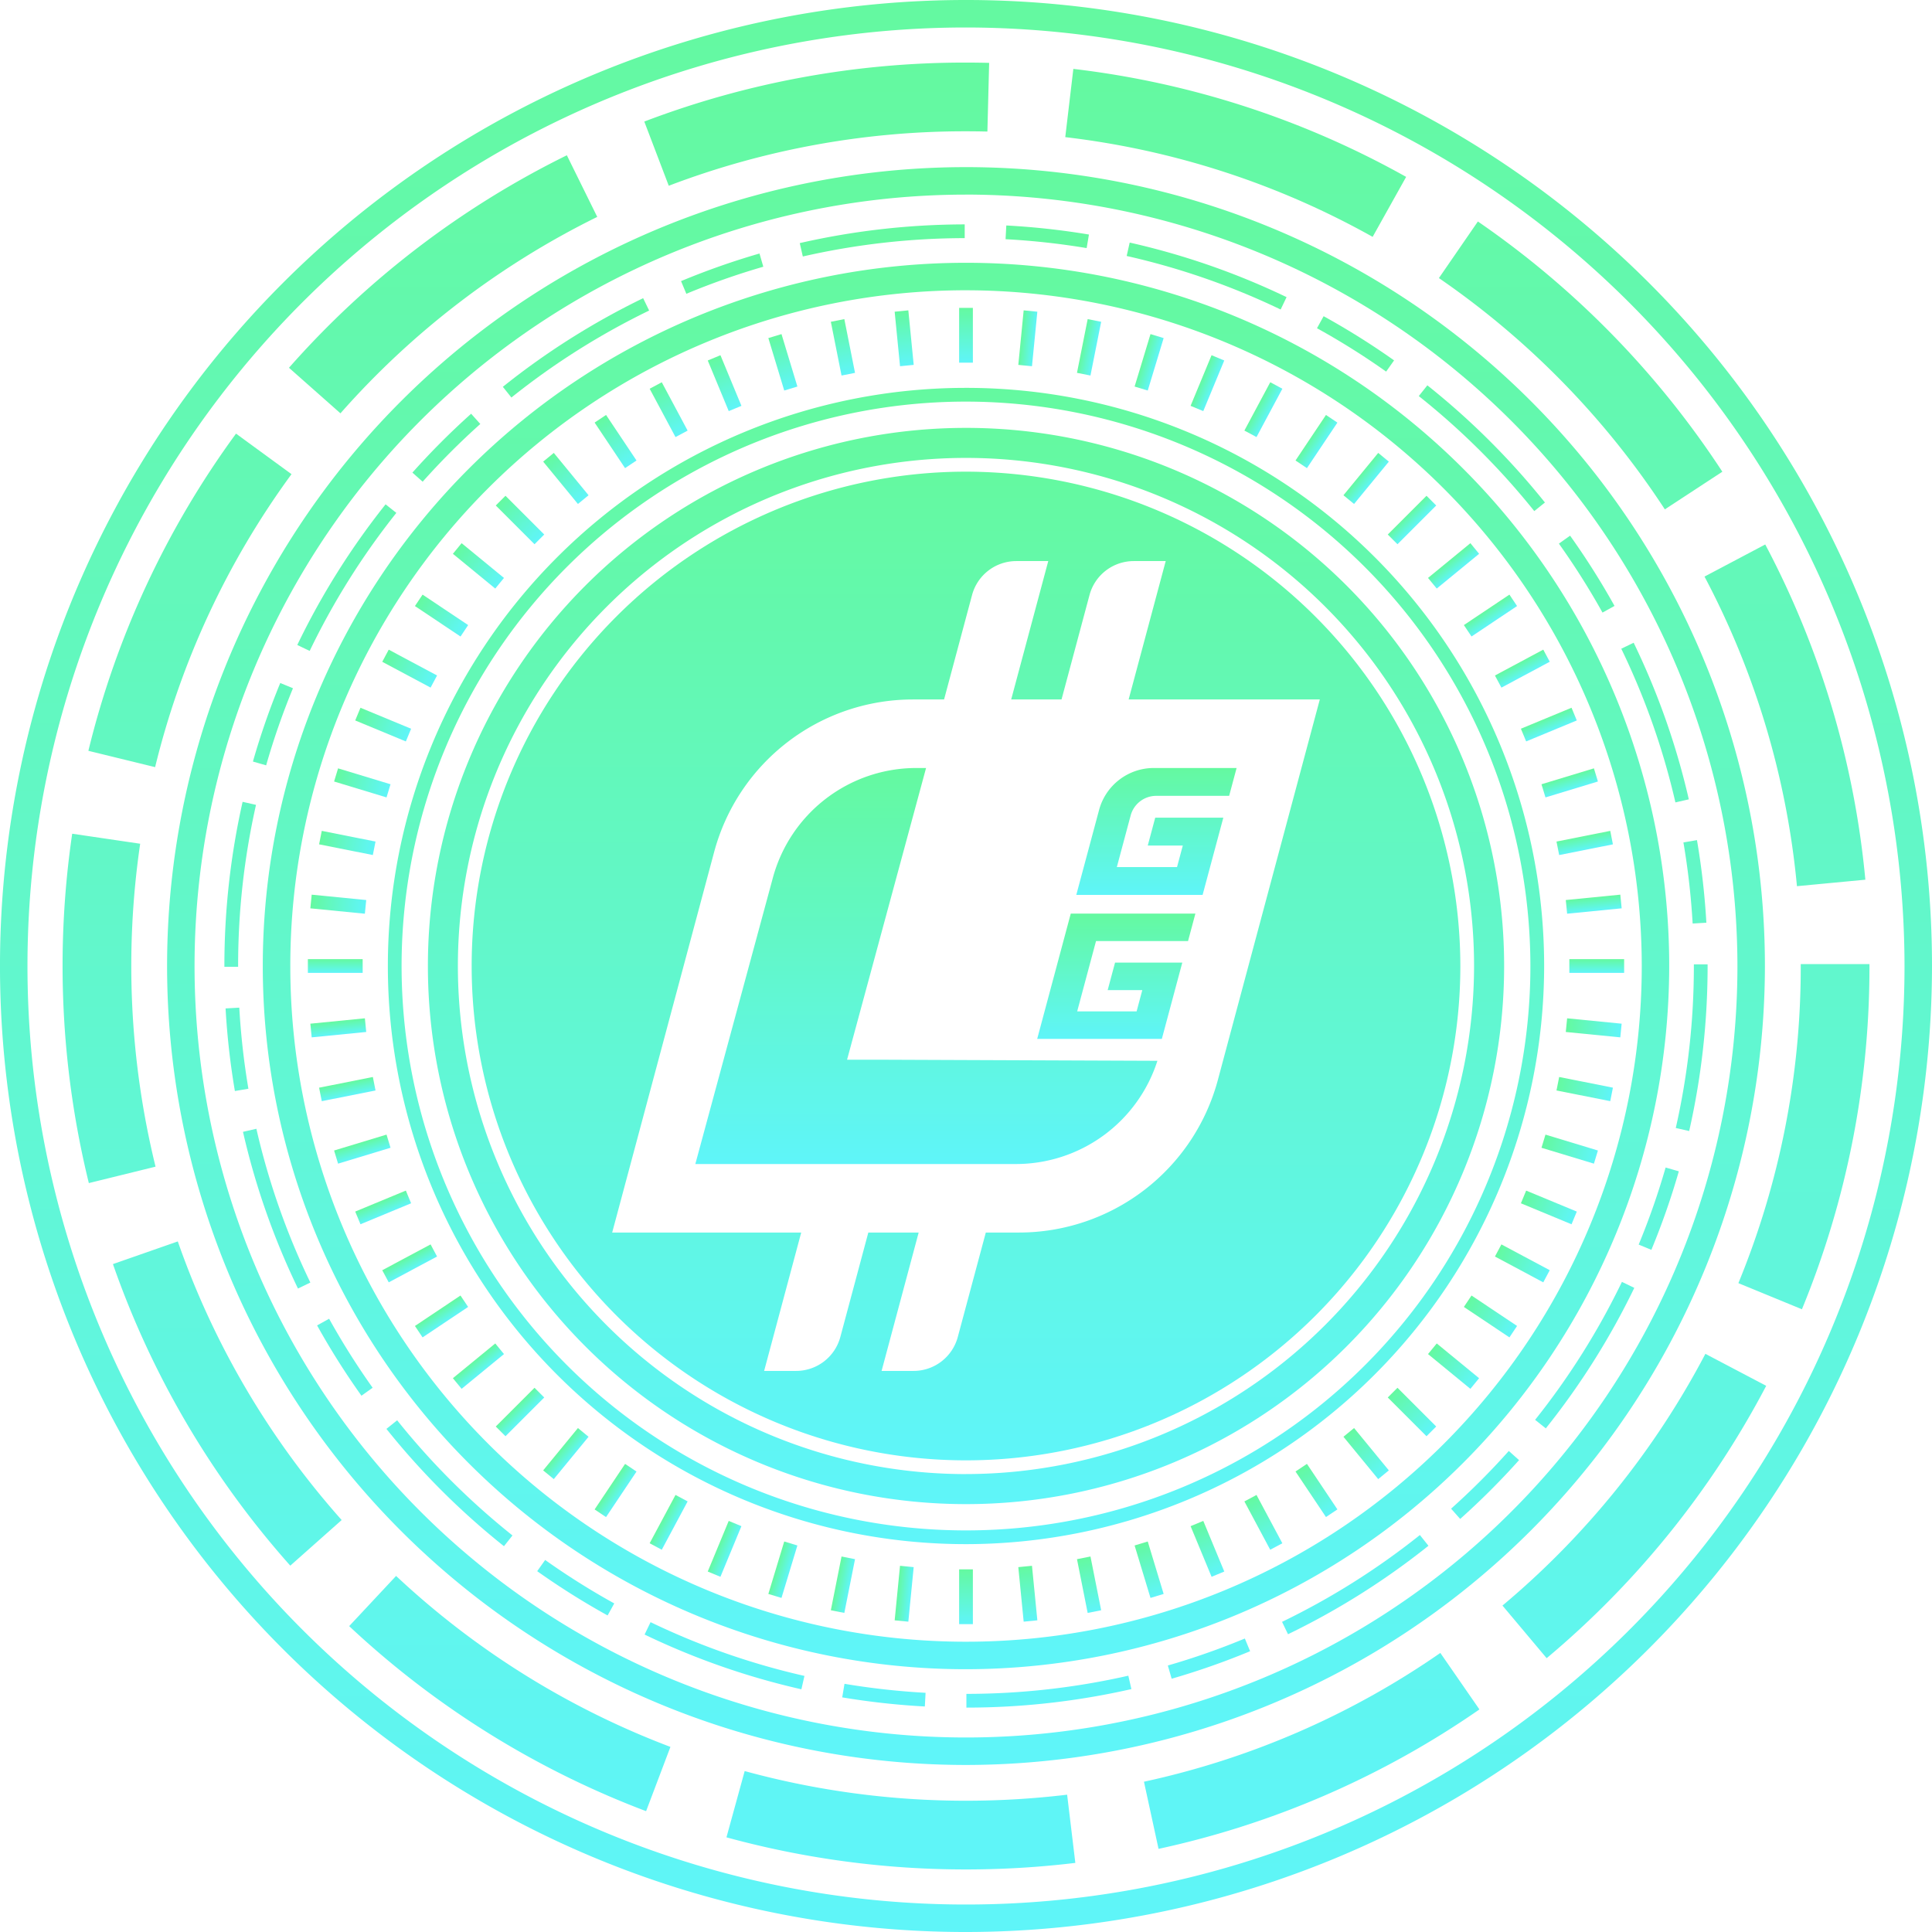 <svg id="Group_5855" data-name="Group 5855" xmlns="http://www.w3.org/2000/svg" xmlns:xlink="http://www.w3.org/1999/xlink" width="212.057" height="212.058" viewBox="0 0 212.057 212.058">
  <defs>
    <linearGradient id="linear-gradient" x1="0.5" x2="0.5" y2="1" gradientUnits="objectBoundingBox">
      <stop offset="0" stop-color="#64f9a0"/>
      <stop offset="1" stop-color="#5ff5f9"/>
    </linearGradient>
  </defs>
  <path id="Path_9297" data-name="Path 9297" d="M114.1,195.455v-1.508a80.3,80.3,0,0,0,17.773-1.995l.336,1.47A81.725,81.725,0,0,1,114.1,195.455Zm-4.562-.124a82.1,82.1,0,0,1-9.069-1l.25-1.488a80.741,80.741,0,0,0,8.9.987Zm-13.549-1.887a80.985,80.985,0,0,1-17.211-6.008l.655-1.36a79.415,79.415,0,0,0,16.89,5.9Zm40.639-1.161-.418-1.45a79.468,79.468,0,0,0,8.452-2.962l.578,1.394A81.2,81.2,0,0,1,136.633,192.283ZM149.4,187.4l-.656-1.358a80.068,80.068,0,0,0,15.13-9.529l.941,1.178A81.6,81.6,0,0,1,149.4,187.4Zm-74.682-2.061a81.928,81.928,0,0,1-7.728-4.859l.873-1.23a80.114,80.114,0,0,0,7.585,4.769Zm-11.377-7.6a82.012,82.012,0,0,1-12.9-12.877l1.178-.943a80.41,80.41,0,0,0,12.658,12.64Zm104.959-2.99L167.3,173.62a80.58,80.58,0,0,0,6.334-6.336l1.125,1.006A82.174,82.174,0,0,1,168.3,174.744Zm9.4-9.94-1.179-.941a80.06,80.06,0,0,0,9.529-15.141l1.359.655A81.545,81.545,0,0,1,177.7,164.8Zm-130-3.588a81.826,81.826,0,0,1-4.868-7.716l1.319-.732a80.415,80.415,0,0,0,4.777,7.574Zm-6.967-11.763a80.941,80.941,0,0,1-6.036-17.2l1.471-.336A79.428,79.428,0,0,0,42.092,148.8Zm148.549-4.248-1.394-.578a79.6,79.6,0,0,0,2.958-8.458l1.45.417A81.328,81.328,0,0,1,189.283,145.205Zm4.15-13.04-1.471-.335a80.342,80.342,0,0,0,1.985-17.774v-.184h1.508v.18A81.866,81.866,0,0,1,193.433,132.165ZM33.808,127.779a81.987,81.987,0,0,1-1.022-9.067l1.506-.085a80.6,80.6,0,0,0,1,8.9Zm.356-13.632H32.656v-.092a81.859,81.859,0,0,1,2-18.019l1.471.333a80.354,80.354,0,0,0-1.964,17.685Zm159.648-4.754a80.549,80.549,0,0,0-1.012-8.9l1.487-.255a82,82,0,0,1,1.032,9.066ZM191.921,96.1a79.447,79.447,0,0,0-5.942-16.868l1.358-.658a80.969,80.969,0,0,1,6.055,17.189ZM37.239,92.031l-1.45-.416a80.976,80.976,0,0,1,3-8.622l1.395.576A79.588,79.588,0,0,0,37.239,92.031Zm4.779-12.558-1.36-.654a81.611,81.611,0,0,1,9.692-15.437l1.18.94A80.092,80.092,0,0,0,42.017,79.472Zm141.9-4.208a80.2,80.2,0,0,0-4.786-7.568l1.228-.876a81.675,81.675,0,0,1,4.877,7.712Zm-7.488-11.14A80.436,80.436,0,0,0,163.754,51.5l.939-1.18A81.942,81.942,0,0,1,177.6,63.182ZM54.418,60.9l-1.125-1a82.163,82.163,0,0,1,6.445-6.461l1.007,1.124A80.434,80.434,0,0,0,54.418,60.9Zm9.744-9.239-.943-1.177a81.5,81.5,0,0,1,15.4-9.728l.658,1.358A80.065,80.065,0,0,0,64.161,51.657Zm96.008-2.847a79.978,79.978,0,0,0-7.59-4.76l.728-1.321a81.61,81.61,0,0,1,7.734,4.85Zm-11.579-6.815a79.354,79.354,0,0,0-16.9-5.876l.332-1.471a80.885,80.885,0,0,1,17.218,5.988ZM83.36,40.274l-.581-1.392a81.068,81.068,0,0,1,8.61-3.028l.419,1.449A79.493,79.493,0,0,0,83.36,40.274ZM96.145,36.18l-.336-1.47a81.829,81.829,0,0,1,18.105-2.054l0,1.508A80.325,80.325,0,0,0,96.145,36.18Zm31.153-.923a80.292,80.292,0,0,0-8.9-.975l.081-1.507a81.851,81.851,0,0,1,9.071.995Z" transform="translate(-8.027 -8.027)" fill="url(#linear-gradient)"/>
  <path id="Path_9298" data-name="Path 9298" d="M112.005,199.7a87.689,87.689,0,1,1,87.69-87.69A87.789,87.789,0,0,1,112.005,199.7Zm0-172.362a84.673,84.673,0,1,0,84.673,84.672A84.768,84.768,0,0,0,112.005,27.334Z" transform="translate(-5.977 -5.977)" fill="url(#linear-gradient)"/>
  <path id="Path_9299" data-name="Path 9299" d="M108.266,207.429a99.447,99.447,0,0,1-26.292-3.524l2-7.274a91.854,91.854,0,0,0,24.3,3.256,93.037,93.037,0,0,0,11.093-.664l.9,7.487A100.421,100.421,0,0,1,108.266,207.429ZM129.4,205.17l-1.6-7.369a90.766,90.766,0,0,0,32.53-14.136l4.291,6.2A98.223,98.223,0,0,1,129.4,205.17Zm-56.246-4.138a98.679,98.679,0,0,1-32.591-20.31l5.15-5.509a91.186,91.186,0,0,0,30.111,18.765ZM172,184.241l-4.85-5.776a91.52,91.52,0,0,0,22.272-27.629l6.676,3.51A99.035,99.035,0,0,1,172,184.241ZM34.1,174.085a98.624,98.624,0,0,1-19.466-33.1l7.12-2.488a91.085,91.085,0,0,0,17.986,30.581Zm165.92-28.141-6.976-2.868a91.088,91.088,0,0,0,6.844-34.809v-.21h7.542v.191A98.627,98.627,0,0,1,200.018,145.944ZM11.989,132.094a100.057,100.057,0,0,1-1.826-38.347l7.461,1.1a92.538,92.538,0,0,0,1.687,35.445ZM199.472,99.506a90.713,90.713,0,0,0-10.147-33.983L195.992,62A98.2,98.2,0,0,1,206.98,98.794ZM19.264,86.439l-7.326-1.791A98.329,98.329,0,0,1,28.144,49.833l6.09,4.449A90.812,90.812,0,0,0,19.264,86.439ZM184.973,58.146a91.6,91.6,0,0,0-24.8-25.386l4.278-6.212a99.149,99.149,0,0,1,26.832,27.466ZM39.606,47.605l-5.65-5a98.943,98.943,0,0,1,30.5-23.324l3.336,6.764A91.471,91.471,0,0,0,39.606,47.605ZM152.9,28.236A90.658,90.658,0,0,0,119.162,17.29l.887-7.489a98.167,98.167,0,0,1,36.528,11.852ZM75.642,22.627,72.956,15.58a98.778,98.778,0,0,1,35.31-6.473q1.275,0,2.541.032l-.192,7.539q-1.171-.029-2.349-.029A91.263,91.263,0,0,0,75.642,22.627Z" transform="translate(-2.238 -2.238)" fill="url(#linear-gradient)"/>
  <path id="Path_9300" data-name="Path 9300" d="M115.428,192.614a77.185,77.185,0,1,1,77.185-77.185A77.272,77.272,0,0,1,115.428,192.614Zm0-151.354A74.168,74.168,0,1,0,189.6,115.429,74.252,74.252,0,0,0,115.428,41.261Z" transform="translate(-9.4 -9.4)" fill="url(#linear-gradient)"/>
  <path id="Path_9301" data-name="Path 9301" d="M119.9,183.36A63.457,63.457,0,1,1,183.36,119.9,63.529,63.529,0,0,1,119.9,183.36Zm0-125.406A61.949,61.949,0,1,0,181.851,119.9,62.018,62.018,0,0,0,119.9,57.954Z" transform="translate(-13.874 -13.874)" fill="url(#linear-gradient)"/>
  <g id="Group_5782" data-name="Group 5782" transform="translate(33.792 33.793)">
    <rect id="Rectangle_2779" data-name="Rectangle 2779" width="6.014" height="1.508" transform="matrix(0.981, -0.195, 0.195, 0.981, 137.049, 58.577)" fill="url(#linear-gradient)"/>
    <rect id="Rectangle_2780" data-name="Rectangle 2780" width="6.015" height="1.508" transform="translate(90.743 8.634) rotate(-73.14)" fill="url(#linear-gradient)"/>
    <rect id="Rectangle_2781" data-name="Rectangle 2781" width="1.508" height="6.015" transform="translate(102.793 131.004) rotate(-28.125)" fill="url(#linear-gradient)"/>
    <rect id="Rectangle_2782" data-name="Rectangle 2782" width="1.509" height="6.014" transform="translate(31.474 12.589) rotate(-33.754)" fill="url(#linear-gradient)"/>
    <rect id="Rectangle_2783" data-name="Rectangle 2783" width="1.508" height="6.015" transform="matrix(0.957, -0.29, 0.29, 0.957, 50.542, 3.315)" fill="url(#linear-gradient)"/>
    <rect id="Rectangle_2784" data-name="Rectangle 2784" width="1.509" height="6.014" transform="matrix(0.981, -0.195, 0.195, 0.981, 57.402, 1.526)" fill="url(#linear-gradient)"/>
    <rect id="Rectangle_2785" data-name="Rectangle 2785" width="1.509" height="6.014" transform="translate(25.827 16.875) rotate(-39.374)" fill="url(#linear-gradient)"/>
    <rect id="Rectangle_2786" data-name="Rectangle 2786" width="1.508" height="6.014" transform="translate(64.406 0.419) rotate(-5.626)" fill="url(#linear-gradient)"/>
    <rect id="Rectangle_2787" data-name="Rectangle 2787" width="1.508" height="6.014" transform="translate(71.483)" fill="url(#linear-gradient)"/>
    <rect id="Rectangle_2788" data-name="Rectangle 2788" width="6.014" height="1.508" transform="translate(77.979 6.257) rotate(-84.395)" fill="url(#linear-gradient)"/>
    <rect id="Rectangle_2789" data-name="Rectangle 2789" width="1.508" height="6.014" transform="translate(0.272 65.907) rotate(-84.377)" fill="url(#linear-gradient)"/>
    <rect id="Rectangle_2790" data-name="Rectangle 2790" width="1.508" height="6.015" transform="translate(1.232 58.882) rotate(-78.751)" fill="url(#linear-gradient)"/>
    <rect id="Rectangle_2791" data-name="Rectangle 2791" width="1.509" height="6.015" transform="translate(2.878 51.985) rotate(-73.123)" fill="url(#linear-gradient)"/>
    <rect id="Rectangle_2792" data-name="Rectangle 2792" width="1.508" height="6.015" transform="matrix(0.383, -0.924, 0.924, 0.383, 5.197, 45.284)" fill="url(#linear-gradient)"/>
    <rect id="Rectangle_2793" data-name="Rectangle 2793" width="1.508" height="6.014" transform="matrix(0.556, -0.832, 0.832, 0.556, 11.752, 32.728)" fill="url(#linear-gradient)"/>
    <rect id="Rectangle_2794" data-name="Rectangle 2794" width="1.509" height="6.014" transform="translate(15.918 26.993) rotate(-50.626)" fill="url(#linear-gradient)"/>
    <rect id="Rectangle_2795" data-name="Rectangle 2795" width="1.508" height="6.015" transform="matrix(0.471, -0.882, 0.882, 0.471, 8.165, 38.845)" fill="url(#linear-gradient)"/>
    <rect id="Rectangle_2796" data-name="Rectangle 2796" width="1.508" height="6.014" transform="matrix(0.707, -0.707, 0.707, 0.707, 20.625, 21.691)" fill="url(#linear-gradient)"/>
    <rect id="Rectangle_2797" data-name="Rectangle 2797" width="1.508" height="6.015" transform="translate(37.515 8.876) rotate(-28.125)" fill="url(#linear-gradient)"/>
    <rect id="Rectangle_2798" data-name="Rectangle 2798" width="1.508" height="6.015" transform="matrix(0.924, -0.383, 0.383, 0.924, 43.891, 5.774)" fill="url(#linear-gradient)"/>
    <rect id="Rectangle_2799" data-name="Rectangle 2799" width="6.014" height="1.508" transform="translate(126.884 34.816) rotate(-33.768)" fill="url(#linear-gradient)"/>
    <rect id="Rectangle_2800" data-name="Rectangle 2800" width="6.015" height="1.509" transform="translate(135.402 52.288) rotate(-16.887)" fill="url(#linear-gradient)"/>
    <rect id="Rectangle_2801" data-name="Rectangle 2801" width="6.014" height="1.508" transform="translate(138.069 64.995) rotate(-5.633)" fill="url(#linear-gradient)"/>
    <rect id="Rectangle_2802" data-name="Rectangle 2802" width="6.015" height="1.508" transform="matrix(0.882, -0.472, 0.472, 0.882, 130.293, 40.351)" fill="url(#linear-gradient)"/>
    <rect id="Rectangle_2803" data-name="Rectangle 2803" width="6.015" height="1.508" transform="translate(133.143 46.192) rotate(-22.508)" fill="url(#linear-gradient)"/>
    <rect id="Rectangle_2804" data-name="Rectangle 2804" width="6.014" height="1.509" transform="translate(122.949 29.641) rotate(-39.354)" fill="url(#linear-gradient)"/>
    <rect id="Rectangle_2805" data-name="Rectangle 2805" width="6.014" height="1.509" transform="translate(84.418 7.13) rotate(-78.739)" fill="url(#linear-gradient)"/>
    <rect id="Rectangle_2806" data-name="Rectangle 2806" width="6.015" height="1.508" transform="translate(96.887 10.753) rotate(-67.492)" fill="url(#linear-gradient)"/>
    <rect id="Rectangle_2807" data-name="Rectangle 2807" width="6.014" height="1.508" transform="translate(118.53 24.877) rotate(-45)" fill="url(#linear-gradient)"/>
    <rect id="Rectangle_2808" data-name="Rectangle 2808" width="6.014" height="1.509" transform="translate(113.665 20.566) rotate(-50.606)" fill="url(#linear-gradient)"/>
    <rect id="Rectangle_2809" data-name="Rectangle 2809" width="6.015" height="1.508" transform="matrix(0.472, -0.882, 0.882, 0.472, 102.793, 13.468)" fill="url(#linear-gradient)"/>
    <rect id="Rectangle_2810" data-name="Rectangle 2810" width="6.014" height="1.509" transform="matrix(0.556, -0.831, 0.831, 0.556, 108.404, 16.752)" fill="url(#linear-gradient)"/>
    <rect id="Rectangle_2811" data-name="Rectangle 2811" width="1.509" height="6.014" transform="matrix(0.831, -0.556, 0.556, 0.831, 108.404, 127.721)" fill="url(#linear-gradient)"/>
    <rect id="Rectangle_2812" data-name="Rectangle 2812" width="1.509" height="6.014" transform="translate(113.665 123.906) rotate(-39.374)" fill="url(#linear-gradient)"/>
    <rect id="Rectangle_2813" data-name="Rectangle 2813" width="1.508" height="6.013" transform="matrix(0.707, -0.707, 0.707, 0.707, 118.53, 119.597)" fill="url(#linear-gradient)"/>
    <rect id="Rectangle_2814" data-name="Rectangle 2814" width="1.508" height="6.015" transform="matrix(0.924, -0.383, 0.383, 0.924, 96.888, 133.719)" fill="url(#linear-gradient)"/>
    <rect id="Rectangle_2815" data-name="Rectangle 2815" width="1.508" height="6.015" transform="matrix(0.957, -0.29, 0.29, 0.957, 90.742, 135.839)" fill="url(#linear-gradient)"/>
    <rect id="Rectangle_2816" data-name="Rectangle 2816" width="1.509" height="6.014" transform="matrix(0.981, -0.195, 0.195, 0.981, 84.418, 137.343)" fill="url(#linear-gradient)"/>
    <rect id="Rectangle_2817" data-name="Rectangle 2817" width="1.508" height="6.014" transform="translate(77.978 138.216) rotate(-5.623)" fill="url(#linear-gradient)"/>
    <rect id="Rectangle_2818" data-name="Rectangle 2818" width="1.508" height="6.014" transform="translate(71.483 138.46)" fill="url(#linear-gradient)"/>
    <rect id="Rectangle_2819" data-name="Rectangle 2819" width="6.014" height="1.508" transform="translate(138.46 71.482)" fill="url(#linear-gradient)"/>
    <rect id="Rectangle_2820" data-name="Rectangle 2820" width="1.508" height="6.014" transform="matrix(0.098, -0.995, 0.995, 0.098, 138.069, 79.478)" fill="url(#linear-gradient)"/>
    <rect id="Rectangle_2821" data-name="Rectangle 2821" width="1.508" height="6.014" transform="matrix(0.195, -0.981, 0.981, 0.195, 137.049, 85.897)" fill="url(#linear-gradient)"/>
    <rect id="Rectangle_2822" data-name="Rectangle 2822" width="1.508" height="6.015" transform="matrix(0.29, -0.957, 0.957, 0.29, 135.402, 92.186)" fill="url(#linear-gradient)"/>
    <rect id="Rectangle_2823" data-name="Rectangle 2823" width="1.508" height="6.014" transform="translate(126.884 109.657) rotate(-56.246)" fill="url(#linear-gradient)"/>
    <rect id="Rectangle_2824" data-name="Rectangle 2824" width="1.509" height="6.014" transform="translate(122.949 114.831) rotate(-50.626)" fill="url(#linear-gradient)"/>
    <rect id="Rectangle_2825" data-name="Rectangle 2825" width="1.508" height="6.015" transform="matrix(0.383, -0.924, 0.924, 0.383, 133.143, 98.281)" fill="url(#linear-gradient)"/>
    <rect id="Rectangle_2826" data-name="Rectangle 2826" width="1.508" height="6.014" transform="matrix(0.471, -0.882, 0.882, 0.471, 130.293, 104.124)" fill="url(#linear-gradient)"/>
    <rect id="Rectangle_2827" data-name="Rectangle 2827" width="6.014" height="1.508" transform="translate(0 71.482)" fill="url(#linear-gradient)"/>
    <rect id="Rectangle_2828" data-name="Rectangle 2828" width="6.014" height="1.509" transform="translate(15.918 117.479) rotate(-39.354)" fill="url(#linear-gradient)"/>
    <rect id="Rectangle_2829" data-name="Rectangle 2829" width="6.014" height="1.508" transform="translate(11.752 111.746) rotate(-33.768)" fill="url(#linear-gradient)"/>
    <rect id="Rectangle_2830" data-name="Rectangle 2830" width="6.014" height="1.508" transform="translate(8.165 105.628) rotate(-28.117)" fill="url(#linear-gradient)"/>
    <rect id="Rectangle_2831" data-name="Rectangle 2831" width="6.015" height="1.508" transform="translate(5.197 99.189) rotate(-22.508)" fill="url(#linear-gradient)"/>
    <rect id="Rectangle_2832" data-name="Rectangle 2832" width="6.013" height="1.508" transform="translate(20.625 122.782) rotate(-45)" fill="url(#linear-gradient)"/>
    <rect id="Rectangle_2833" data-name="Rectangle 2833" width="6.015" height="1.508" transform="matrix(0.981, -0.195, 0.195, 0.981, 1.232, 85.592)" fill="url(#linear-gradient)"/>
    <rect id="Rectangle_2834" data-name="Rectangle 2834" width="6.014" height="1.508" transform="translate(0.272 78.567) rotate(-5.633)" fill="url(#linear-gradient)"/>
    <rect id="Rectangle_2835" data-name="Rectangle 2835" width="6.015" height="1.508" transform="translate(2.878 92.487) rotate(-16.86)" fill="url(#linear-gradient)"/>
    <rect id="Rectangle_2836" data-name="Rectangle 2836" width="6.015" height="1.508" transform="translate(43.89 138.699) rotate(-67.492)" fill="url(#linear-gradient)"/>
    <rect id="Rectangle_2837" data-name="Rectangle 2837" width="6.015" height="1.508" transform="matrix(0.472, -0.882, 0.882, 0.472, 37.514, 135.596)" fill="url(#linear-gradient)"/>
    <rect id="Rectangle_2838" data-name="Rectangle 2838" width="6.015" height="1.508" transform="translate(50.542 141.158) rotate(-73.14)" fill="url(#linear-gradient)"/>
    <rect id="Rectangle_2839" data-name="Rectangle 2839" width="6.014" height="1.509" transform="translate(25.826 127.598) rotate(-50.606)" fill="url(#linear-gradient)"/>
    <rect id="Rectangle_2840" data-name="Rectangle 2840" width="6.015" height="1.509" transform="matrix(0.556, -0.831, 0.831, 0.556, 31.474, 131.884)" fill="url(#linear-gradient)"/>
    <rect id="Rectangle_2841" data-name="Rectangle 2841" width="6.014" height="1.508" transform="translate(64.407 144.054) rotate(-84.395)" fill="url(#linear-gradient)"/>
    <rect id="Rectangle_2842" data-name="Rectangle 2842" width="6.014" height="1.509" transform="translate(57.402 142.947) rotate(-78.739)" fill="url(#linear-gradient)"/>
  </g>
  <path id="Path_9302" data-name="Path 9302" d="M106.028,212.058A106.029,106.029,0,1,1,212.057,106.029,106.148,106.148,0,0,1,106.028,212.058Zm0-209.041A103.012,103.012,0,1,0,209.04,106.029,103.128,103.128,0,0,0,106.028,3.017Z" fill="url(#linear-gradient)"/>
  <g id="Group_5783" data-name="Group 5783" transform="translate(46.964 46.965)">
    <path id="Path_9303" data-name="Path 9303" d="M117.848,143.787l8.672-32.019h-1.065a16.313,16.313,0,0,0-15.761,12.091l-8.5,31.377h35.2a16.305,16.305,0,0,0,15.518-11.33l-30.158-.119Z" transform="translate(-71.839 -74.437)" fill="url(#linear-gradient)"/>
    <path id="Path_9304" data-name="Path 9304" d="M153.41,137.508l-2.465,9.2h13.682l2.243-8.37H159.49l-.809,3.016h3.8l-.625,2.338h-6.523l2.068-7.718h10.1l.808-3.018H154.63Z" transform="translate(-84.066 -79.645)" fill="url(#linear-gradient)"/>
    <path id="Path_9305" data-name="Path 9305" d="M165.413,114.825h8l.819-3.058h-9.085a6.223,6.223,0,0,0-6.011,4.612l-2.5,9.319H170.5l2.274-8.477H165.3l-.819,3.057h3.846l-.634,2.365h-6.607l1.517-5.664A2.906,2.906,0,0,1,165.413,114.825Z" transform="translate(-85.466 -74.437)" fill="url(#linear-gradient)"/>
    <path id="Path_9306" data-name="Path 9306" d="M122.9,68.642A54.259,54.259,0,1,0,177.16,122.9,54.32,54.32,0,0,0,122.9,68.642Zm27.645,66.767a22.6,22.6,0,0,1-21.826,16.747h-3.644L122,163.618a5.029,5.029,0,0,1-4.858,3.727h-3.507l4.07-15.189h-5.526l-3.071,11.462a5.029,5.029,0,0,1-4.858,3.727h-3.507l4.07-15.189H84.065l11.191-41.764a22.594,22.594,0,0,1,21.825-16.747h3.413l3.071-11.461a5.03,5.03,0,0,1,4.858-3.728h3.507l-4.07,15.189h5.526l3.071-11.461a5.03,5.03,0,0,1,4.858-3.728h3.507l-4.07,15.189h20.983Z" transform="translate(-63.836 -63.837)" fill="url(#linear-gradient)"/>
    <path id="Path_9307" data-name="Path 9307" d="M121.335,62.271A59.064,59.064,0,1,0,180.4,121.335,59.064,59.064,0,0,0,121.335,62.271Zm0,114.832A55.768,55.768,0,1,1,177.1,121.335,55.831,55.831,0,0,1,121.334,177.1Z" transform="translate(-62.27 -62.271)" fill="url(#linear-gradient)"/>
  </g>
</svg>
